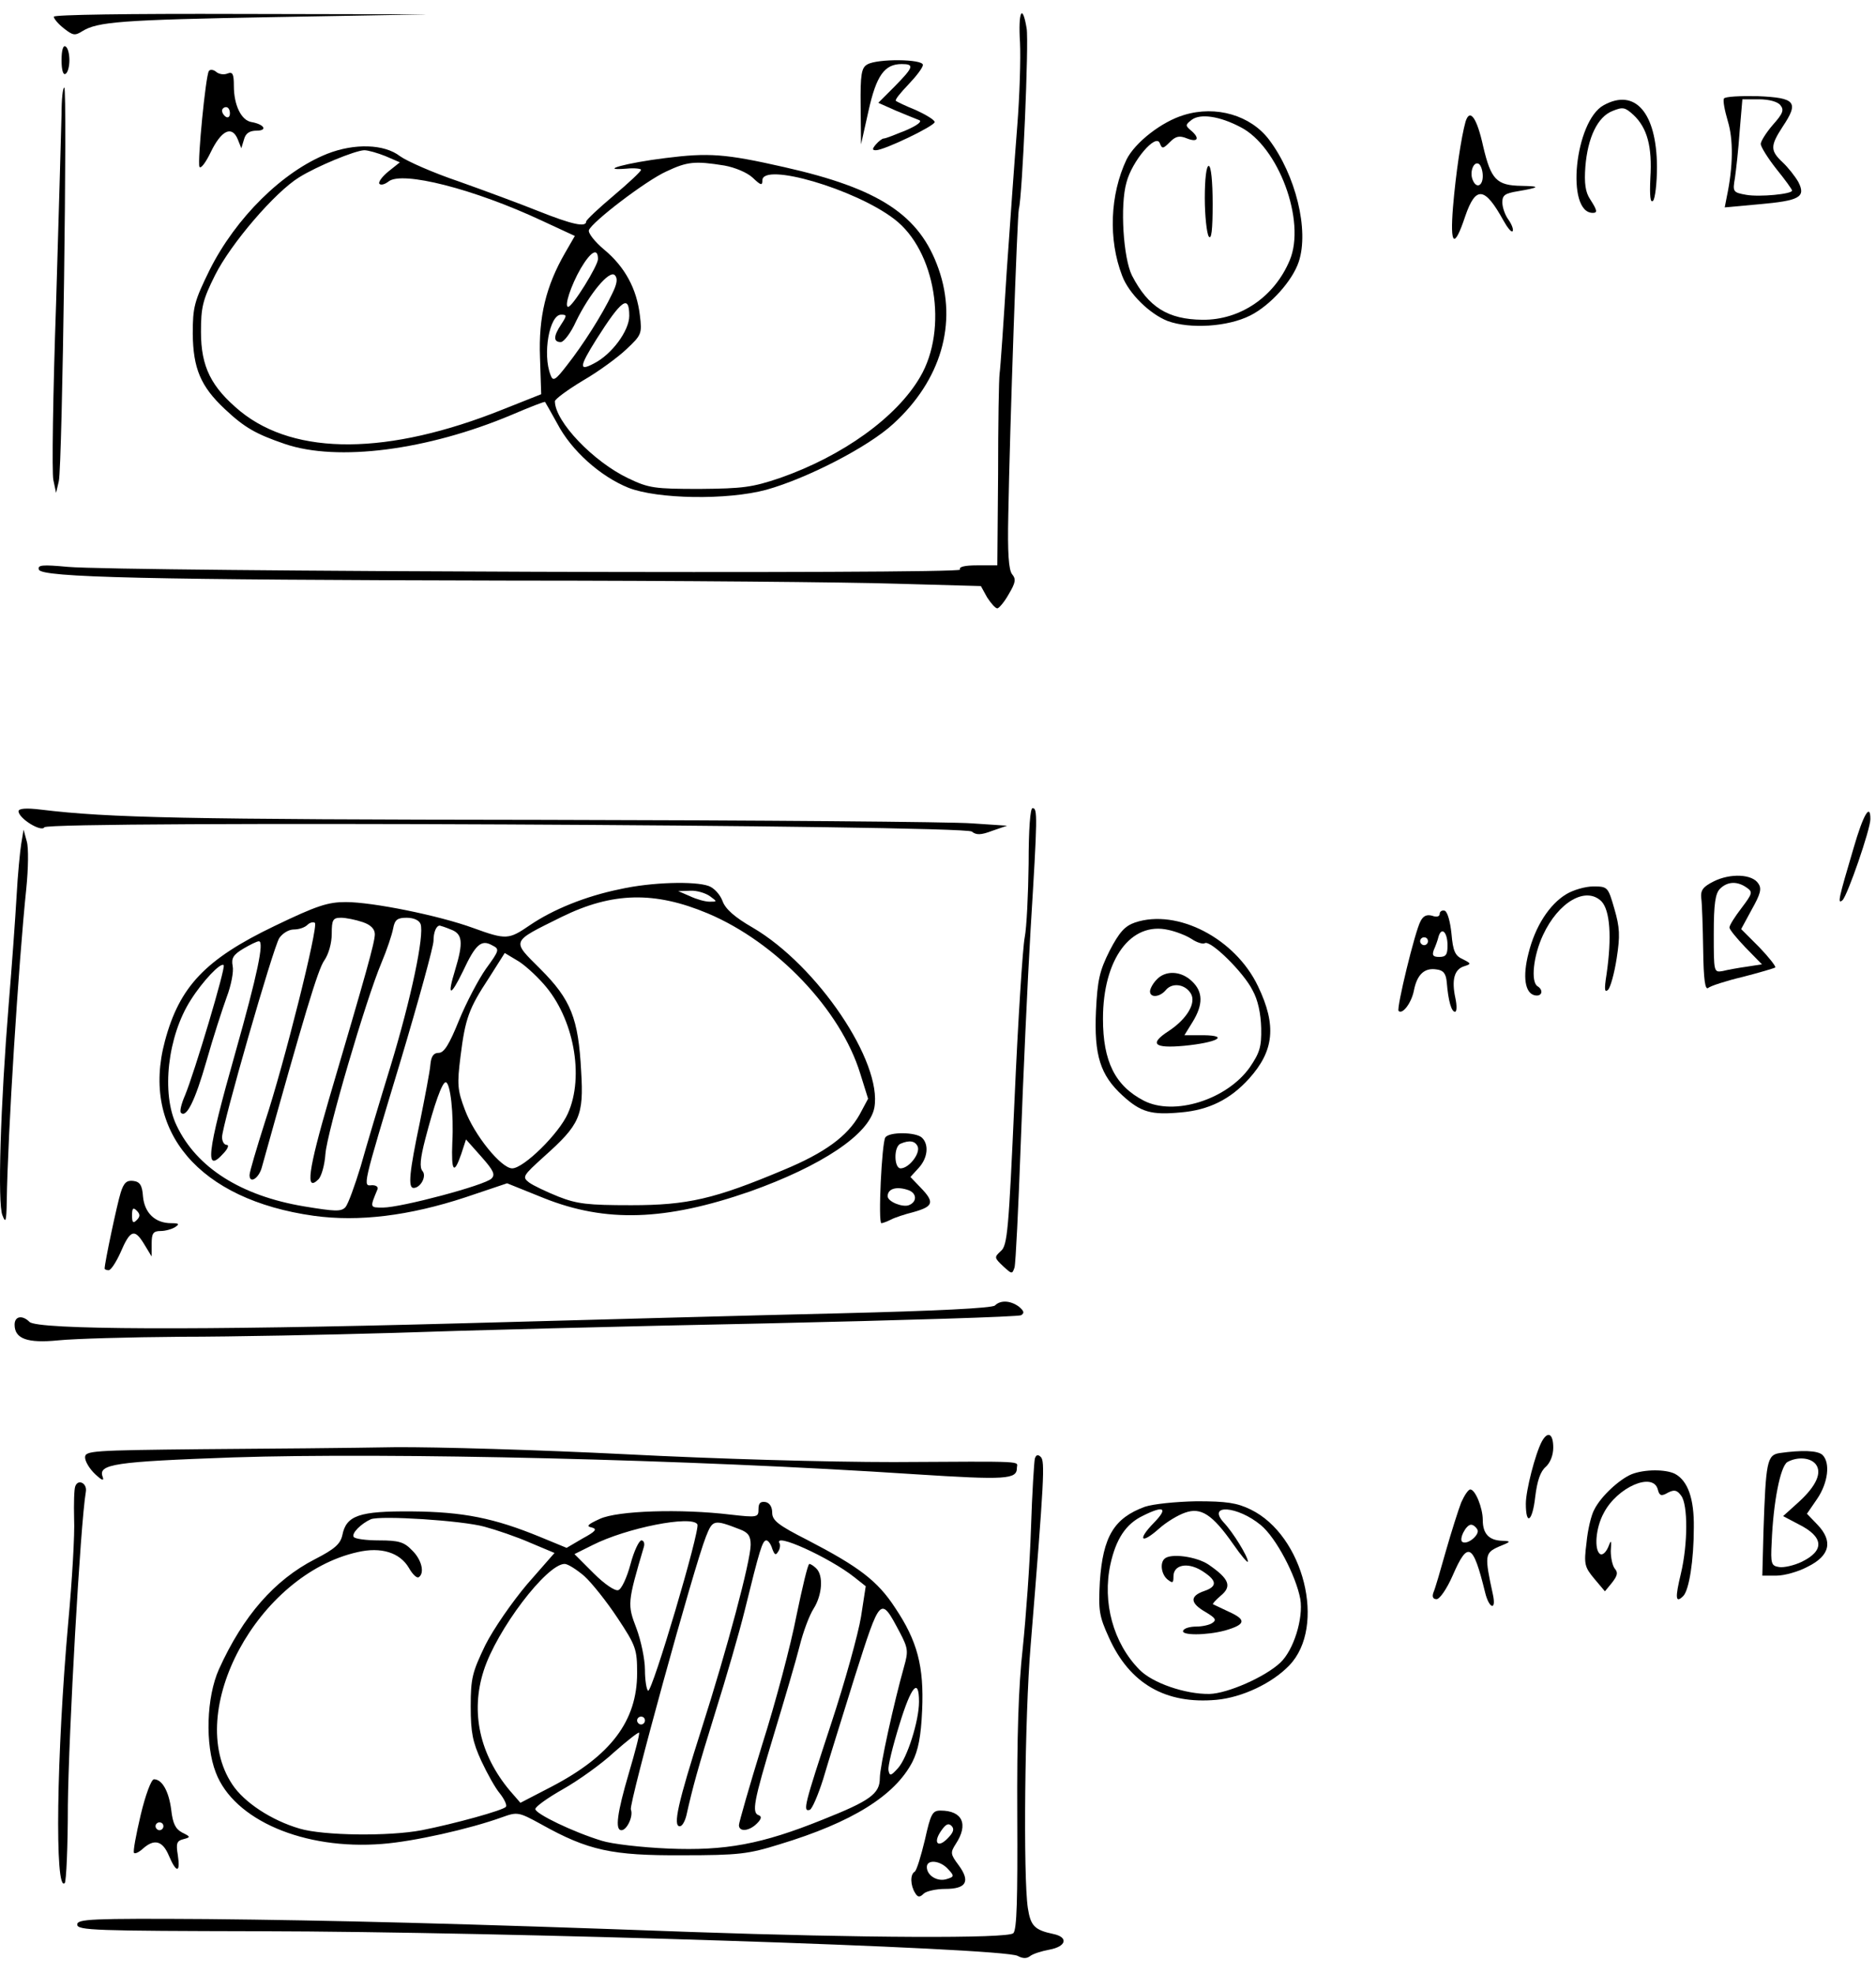 <?xml version="1.0" encoding="UTF-8"?>
<svg xmlns="http://www.w3.org/2000/svg" xmlns:xlink="http://www.w3.org/1999/xlink" width="115pt" height="121pt" viewBox="0 0 115 121" version="1.1">
<defs>
<clipPath id="clip1">
  <path d="M 3 0.816 L 27 0.816 L 27 3 L 3 3 Z M 3 0.816 "/>
</clipPath>
<clipPath id="clip2">
  <path d="M 2 0.816 L 63 0.816 L 63 38 L 2 38 Z M 2 0.816 "/>
</clipPath>
</defs>
<g id="surface1">
<g clip-path="url(#clip1)" clip-rule="nonzero">
<path style=" stroke:none;fill-rule:nonzero;fill:rgb(0%,0%,0%);fill-opacity:1;" d="M 3.297 1.023 C 3.297 1.145 3.582 1.48 3.918 1.742 C 4.473 2.176 4.59 2.199 5.047 1.91 C 5.984 1.336 7.375 1.215 16.855 1.047 L 26.215 0.879 L 14.766 0.855 C 7.832 0.832 3.297 0.902 3.297 1.023 Z M 3.297 1.023 "/>
</g>
<g clip-path="url(#clip2)" clip-rule="nonzero">
<path style=" stroke:none;fill-rule:nonzero;fill:rgb(0%,0%,0%);fill-opacity:1;" d="M 62.527 2.605 C 62.574 3.59 62.504 5.895 62.359 7.719 C 62.215 9.52 61.926 13.551 61.711 16.648 C 61.52 19.742 61.328 22.551 61.277 22.887 C 61.23 23.223 61.184 26.008 61.184 29.055 L 61.137 34.648 L 59.91 34.648 C 59.117 34.648 58.758 34.742 58.855 34.91 C 59.047 35.199 7.496 35.031 4.16 34.742 C 2.598 34.598 2.289 34.621 2.383 34.91 C 2.551 35.391 9.055 35.535 31.375 35.582 C 41.48 35.582 52.062 35.68 54.918 35.773 L 60.129 35.918 L 60.512 36.613 C 60.75 36.977 61.016 37.285 61.137 37.285 C 61.23 37.285 61.566 36.902 61.832 36.422 C 62.262 35.703 62.289 35.488 62.047 35.199 C 61.832 34.934 61.758 33.902 61.809 31.551 C 61.902 26.199 62.359 13.191 62.457 12.805 C 62.672 12.016 63.078 2.605 62.934 1.742 C 62.672 0.16 62.406 0.711 62.527 2.605 Z M 62.527 2.605 "/>
</g>
<path style=" stroke:none;fill-rule:nonzero;fill:rgb(0%,0%,0%);fill-opacity:1;" d="M 3.773 3.688 C 3.773 4.285 3.871 4.621 4.016 4.527 C 4.16 4.453 4.254 4.07 4.254 3.688 C 4.254 3.301 4.16 2.918 4.016 2.848 C 3.871 2.75 3.773 3.086 3.773 3.688 Z M 3.773 3.688 "/>
<path style=" stroke:none;fill-rule:nonzero;fill:rgb(0%,0%,0%);fill-opacity:1;" d="M 53.168 3.949 C 52.809 4.145 52.734 4.551 52.758 6.52 L 52.781 8.848 L 53.238 6.805 C 53.719 4.621 54.223 3.926 55.277 3.926 C 56.07 3.926 56 4.117 54.848 5.293 L 53.84 6.301 L 54.918 6.781 C 55.496 7.023 56.145 7.285 56.336 7.359 C 56.551 7.43 56.262 7.672 55.543 7.984 C 54.895 8.246 54.297 8.488 54.176 8.488 C 54.078 8.488 53.863 8.656 53.695 8.848 C 53.457 9.133 53.457 9.207 53.695 9.207 C 54.199 9.207 57.297 7.719 57.297 7.48 C 57.297 7.359 56.793 7.047 56.168 6.758 C 55.52 6.496 54.969 6.23 54.918 6.184 C 54.848 6.109 55.207 5.68 55.688 5.176 C 56.168 4.672 56.574 4.145 56.574 3.977 C 56.574 3.613 53.766 3.59 53.168 3.949 Z M 53.168 3.949 "/>
<path style=" stroke:none;fill-rule:nonzero;fill:rgb(0%,0%,0%);fill-opacity:1;" d="M 12.801 4.359 C 12.605 4.672 12.102 9.832 12.223 10.215 C 12.297 10.383 12.605 9.977 12.918 9.328 C 13.566 7.984 14.215 7.672 14.574 8.535 L 14.793 9.086 L 14.961 8.535 C 15.055 8.176 15.297 8.008 15.727 8.008 C 16.422 8.008 16.207 7.621 15.414 7.48 C 14.793 7.383 14.336 6.445 14.336 5.27 C 14.336 4.527 14.262 4.383 13.949 4.504 C 13.734 4.598 13.422 4.551 13.254 4.406 C 13.086 4.262 12.871 4.238 12.801 4.359 Z M 14.094 6.949 C 14.094 7.145 14 7.238 13.855 7.168 C 13.734 7.094 13.613 6.926 13.613 6.781 C 13.613 6.664 13.734 6.566 13.855 6.566 C 14 6.566 14.094 6.734 14.094 6.949 Z M 14.094 6.949 "/>
<path style=" stroke:none;fill-rule:nonzero;fill:rgb(0%,0%,0%);fill-opacity:1;" d="M 3.773 6.977 C 3.75 7.887 3.605 13.117 3.438 18.613 C 3.246 24.109 3.176 28.984 3.27 29.414 L 3.438 30.207 L 3.605 29.488 C 3.824 28.527 4.137 5.367 3.941 5.367 C 3.848 5.367 3.773 6.086 3.773 6.977 Z M 3.773 6.977 "/>
<path style=" stroke:none;fill-rule:nonzero;fill:rgb(0%,0%,0%);fill-opacity:1;" d="M 105.68 6.039 C 105.605 6.16 105.727 6.781 105.918 7.43 C 106.254 8.535 106.254 10.168 105.848 12.086 L 105.727 12.711 L 107.816 12.52 C 110.312 12.301 110.719 12.086 110.238 11.152 C 110.047 10.816 109.613 10.262 109.277 9.949 C 108.512 9.23 108.512 8.941 109.277 7.766 C 110.289 6.254 110.07 5.992 107.766 5.895 C 106.688 5.871 105.75 5.918 105.68 6.039 Z M 109.137 6.445 C 109.375 6.734 109.305 6.949 108.68 7.648 C 108.27 8.125 107.934 8.656 107.934 8.824 C 107.934 8.992 108.367 9.688 108.895 10.359 C 109.422 11.008 109.855 11.605 109.855 11.68 C 109.855 11.895 107.863 12.086 107.047 11.941 C 106.23 11.797 106.207 11.75 106.352 10.91 C 106.422 10.43 106.566 9.16 106.641 8.055 L 106.809 6.086 L 107.816 6.086 C 108.438 6.086 108.969 6.23 109.137 6.445 Z M 109.137 6.445 "/>
<path style=" stroke:none;fill-rule:nonzero;fill:rgb(0%,0%,0%);fill-opacity:1;" d="M 98.312 6.445 C 96.535 7.406 95.961 13.047 97.641 13.047 C 97.949 13.047 97.902 12.879 97.473 12.207 C 97.184 11.773 97.109 11.223 97.184 10.215 C 97.328 8.438 97.926 7.168 98.84 6.805 C 99.488 6.543 99.605 6.566 100.137 7.047 C 100.977 7.84 101.289 8.992 101.168 10.91 C 101.117 12.039 101.168 12.469 101.336 12.301 C 101.457 12.184 101.574 11.223 101.574 10.215 C 101.551 6.902 100.23 5.391 98.312 6.445 Z M 98.312 6.445 "/>
<path style=" stroke:none;fill-rule:nonzero;fill:rgb(0%,0%,0%);fill-opacity:1;" d="M 72.582 7.047 C 71.215 7.453 69.582 8.727 69.055 9.781 C 68.047 11.918 67.926 14.68 68.793 16.91 C 69.199 17.992 70.473 19.238 71.574 19.672 C 72.941 20.176 75.27 20.031 76.641 19.336 C 77.887 18.711 79.23 17.199 79.613 16.047 C 80.262 14.102 79.422 10.719 77.793 8.559 C 76.664 7.07 74.551 6.445 72.582 7.047 Z M 76.039 7.789 C 78.367 8.965 80.07 13.551 79.062 15.949 C 78.129 18.184 76.039 19.621 73.711 19.598 C 71.598 19.574 70.398 18.832 69.391 16.887 C 68.863 15.832 68.648 12.59 69.055 11.176 C 69.391 9.879 70.855 8.152 71.094 8.773 C 71.238 9.133 71.289 9.133 71.719 8.703 C 72.078 8.344 72.297 8.293 72.773 8.488 C 73.445 8.75 73.566 8.461 72.992 7.984 C 72.656 7.695 72.656 7.648 73.062 7.336 C 73.59 6.949 74.766 7.117 76.039 7.789 Z M 76.039 7.789 "/>
<path style=" stroke:none;fill-rule:nonzero;fill:rgb(0%,0%,0%);fill-opacity:1;" d="M 73.855 12.133 C 73.855 13.238 73.977 14.293 74.094 14.488 C 74.262 14.727 74.336 14.102 74.336 12.496 C 74.336 11.102 74.238 10.168 74.094 10.168 C 73.949 10.168 73.855 10.984 73.855 12.133 Z M 73.855 12.133 "/>
<path style=" stroke:none;fill-rule:nonzero;fill:rgb(0%,0%,0%);fill-opacity:1;" d="M 89.84 7.453 C 89.574 8.391 89.238 10.672 89.07 12.688 C 88.879 15.062 89.145 15.277 89.816 13.262 C 90.465 11.367 91.016 11.438 92.168 13.527 C 92.406 13.957 92.648 14.246 92.719 14.176 C 92.793 14.102 92.695 13.789 92.48 13.48 C 92.262 13.191 92.094 12.711 92.094 12.398 C 92.094 11.965 92.262 11.848 93.008 11.727 C 94.398 11.488 94.473 11.414 93.27 11.391 C 91.734 11.367 91.398 11.008 90.918 8.965 C 90.535 7.215 90.102 6.613 89.84 7.453 Z M 90.895 10.789 C 90.895 11.414 90.488 11.582 90.27 11.008 C 90.078 10.527 90.344 9.855 90.656 10.047 C 90.773 10.117 90.895 10.453 90.895 10.789 Z M 90.895 10.789 "/>
<path style=" stroke:none;fill-rule:nonzero;fill:rgb(0%,0%,0%);fill-opacity:1;" d="M 20.07 9.422 C 17.336 10.504 14.457 13.336 12.848 16.551 C 11.91 18.469 11.816 18.805 11.816 20.461 C 11.84 22.574 12.297 23.68 13.781 25.07 C 15.008 26.223 15.703 26.605 17.457 27.207 C 20.695 28.312 26.215 27.59 31.352 25.43 C 32.48 24.949 33.391 24.59 33.414 24.637 C 33.438 24.664 33.773 25.262 34.16 25.957 C 35.023 27.613 36.801 29.199 38.527 29.895 C 40.305 30.59 44.574 30.664 46.977 30.016 C 49.473 29.32 53.215 27.398 54.75 25.984 C 57.68 23.32 58.711 19.816 57.535 16.48 C 56.383 13.191 53.934 11.559 48.055 10.238 C 44.457 9.422 43.445 9.352 40.781 9.688 C 38.43 9.977 36.582 10.48 38.406 10.336 C 38.887 10.285 39.297 10.336 39.297 10.406 C 39.297 10.504 38.551 11.199 37.613 11.992 C 36.703 12.758 35.934 13.48 35.934 13.574 C 35.934 13.957 35.023 13.742 33.031 12.949 C 31.902 12.496 29.695 11.68 28.137 11.125 C 26.574 10.598 24.941 9.879 24.512 9.566 C 23.551 8.824 21.727 8.773 20.07 9.422 Z M 23.625 9.566 L 24.512 9.949 L 23.816 10.504 C 23.406 10.84 23.168 11.176 23.262 11.27 C 23.359 11.367 23.598 11.293 23.816 11.125 C 24.633 10.453 29.07 11.582 33.223 13.527 L 35.238 14.461 L 34.641 15.496 C 33.465 17.535 33.008 19.43 33.102 21.902 L 33.176 24.16 L 30.824 25.094 C 23.816 27.902 18.129 27.949 14.742 25.215 C 12.941 23.727 12.32 22.48 12.32 20.344 C 12.32 18.855 12.414 18.398 13.184 16.863 C 14.145 14.941 16.855 11.773 18.344 10.863 C 19.422 10.191 21.75 9.23 22.328 9.207 C 22.566 9.207 23.145 9.375 23.625 9.566 Z M 44.406 10.145 C 45.055 10.262 45.801 10.574 46.137 10.887 C 46.641 11.367 46.734 11.391 46.734 11.055 C 46.734 9.926 52.422 11.582 54.824 13.43 C 57.344 15.352 58.137 20.152 56.406 23.102 C 54.969 25.574 51.656 27.949 47.816 29.293 C 46.109 29.871 45.535 29.941 42.895 29.965 C 40.137 29.965 39.773 29.918 38.527 29.32 C 36.391 28.312 34.016 25.84 34.016 24.59 C 34.016 24.469 34.781 23.895 35.742 23.32 C 36.703 22.766 37.902 21.879 38.406 21.398 C 39.32 20.535 39.367 20.461 39.223 19.312 C 39.031 17.703 38.312 16.359 37.039 15.301 C 36.465 14.824 36.031 14.27 36.102 14.102 C 36.297 13.598 39.582 11.078 40.855 10.504 C 42.129 9.902 42.605 9.855 44.406 10.145 Z M 36.656 15.879 C 36.656 16.285 35.094 18.805 34.832 18.805 C 34.566 18.805 35 17.488 35.598 16.453 C 36.223 15.398 36.656 15.16 36.656 15.879 Z M 37.52 18.016 C 36.918 19.285 35.742 21.133 34.758 22.383 C 34.039 23.32 33.895 23.391 33.75 22.984 C 33.246 21.711 33.68 19.285 34.398 19.285 C 34.758 19.285 34.758 19.336 34.398 19.887 C 33.918 20.605 33.918 20.965 34.375 20.965 C 34.566 20.965 35 20.391 35.312 19.695 C 36.129 18.016 37.352 16.527 37.688 16.863 C 37.879 17.055 37.832 17.391 37.52 18.016 Z M 38.574 19.359 C 38.574 20.27 37.496 21.734 36.391 22.285 C 35.48 22.766 35.504 22.48 36.559 20.797 C 38.094 18.375 38.574 18.016 38.574 19.359 Z M 38.574 19.359 "/>
<path style=" stroke:none;fill-rule:nonzero;fill:rgb(0%,0%,0%);fill-opacity:1;" d="M 1.137 49.719 C 1.137 50.152 2.527 51.016 2.719 50.703 C 2.961 50.293 59.07 50.559 59.574 50.965 C 59.84 51.184 60.129 51.184 60.824 50.918 L 61.734 50.605 L 59.574 50.461 C 58.398 50.367 46.566 50.27 33.297 50.246 C 11.312 50.223 6.68 50.125 2.527 49.621 C 1.59 49.504 1.137 49.551 1.137 49.719 Z M 1.137 49.719 "/>
<path style=" stroke:none;fill-rule:nonzero;fill:rgb(0%,0%,0%);fill-opacity:1;" d="M 63.055 52.934 C 63.031 54.832 62.934 56.848 62.816 57.445 C 62.695 58.047 62.406 62.512 62.191 67.406 C 61.832 75.398 61.758 76.336 61.352 76.672 C 60.941 77.055 60.941 77.078 61.496 77.605 C 62.023 78.086 62.047 78.109 62.191 77.68 C 62.262 77.438 62.43 74.008 62.574 70.047 C 62.719 66.086 62.984 60.207 63.176 56.965 C 63.605 49.984 63.605 49.527 63.297 49.527 C 63.152 49.527 63.055 50.824 63.055 52.934 Z M 63.055 52.934 "/>
<path style=" stroke:none;fill-rule:nonzero;fill:rgb(0%,0%,0%);fill-opacity:1;" d="M 113.625 51.977 C 112.711 55.07 112.613 55.453 112.949 55.168 C 113.262 54.855 114.656 50.824 114.656 50.199 C 114.656 49.191 114.223 49.91 113.625 51.977 Z M 113.625 51.977 "/>
<path style=" stroke:none;fill-rule:nonzero;fill:rgb(0%,0%,0%);fill-opacity:1;" d="M 1.305 51.688 C 1.23 52.145 1.086 53.605 1.016 54.926 C 0.941 56.246 0.727 59.223 0.535 61.527 C 0.031 67.742 -0.16 73.789 0.152 74.488 C 0.344 74.992 0.391 74.871 0.414 73.648 C 0.465 69.637 1.137 59.008 1.613 54.445 C 1.734 53.246 1.758 51.949 1.641 51.566 L 1.445 50.848 Z M 1.305 51.688 "/>
<path style=" stroke:none;fill-rule:nonzero;fill:rgb(0%,0%,0%);fill-opacity:1;" d="M 105.055 54.016 C 104.383 54.352 104.238 54.566 104.289 55.047 C 104.336 55.383 104.383 56.797 104.406 58.215 C 104.43 60.039 104.527 60.711 104.719 60.543 C 104.863 60.422 105.824 60.109 106.832 59.871 C 107.863 59.605 108.75 59.344 108.824 59.293 C 108.871 59.223 108.438 58.672 107.84 58.047 L 106.734 56.941 L 107.383 55.742 C 107.91 54.805 108.008 54.469 107.793 54.16 C 107.43 53.559 106.062 53.512 105.055 54.016 Z M 107.07 54.398 C 107.457 54.664 107.43 54.758 106.758 55.648 C 106.352 56.176 106.016 56.703 106.016 56.848 C 106.016 56.965 106.473 57.52 107 58.07 L 108.008 59.102 L 107.07 59.246 C 106.543 59.32 105.895 59.438 105.605 59.512 C 105.055 59.605 105.055 59.582 105.055 57.23 C 105.055 55.383 105.152 54.758 105.438 54.469 C 105.895 54.016 106.496 53.992 107.07 54.398 Z M 107.07 54.398 "/>
<path style=" stroke:none;fill-rule:nonzero;fill:rgb(0%,0%,0%);fill-opacity:1;" d="M 38 54.496 C 35.887 54.926 33.895 55.742 32.48 56.703 C 31.184 57.59 31.039 57.613 29 56.871 C 26.887 56.102 22.832 55.285 21.199 55.285 C 20.094 55.285 19.422 55.504 16.832 56.75 C 12.582 58.789 11 60.469 10.109 63.805 C 8.625 69.328 12.199 73.527 19.23 74.512 C 21.992 74.895 25.086 74.512 28.52 73.383 L 31.086 72.52 L 33.344 73.43 C 37.137 74.941 40.781 74.824 45.969 73.023 C 50.359 71.461 53.289 69.52 53.598 67.887 C 54.102 65.102 50.117 59.176 46.137 56.848 C 45.008 56.199 44.457 55.695 44.289 55.215 C 44.145 54.832 43.781 54.422 43.445 54.301 C 42.605 53.992 39.918 54.062 38 54.496 Z M 43.52 54.926 C 43.977 55.262 43.977 55.262 43.496 55.262 C 43.23 55.262 42.703 55.117 42.297 54.926 L 41.574 54.613 L 42.32 54.59 C 42.703 54.566 43.254 54.734 43.52 54.926 Z M 43.398 55.984 C 47.598 57.758 51.535 61.887 52.734 65.797 L 53.215 67.336 L 52.688 68.32 C 51.941 69.637 50.574 70.648 48.031 71.703 C 43.809 73.48 42.152 73.863 38.695 73.863 C 36.031 73.863 35.383 73.789 34.23 73.336 C 33.512 73.047 32.695 72.664 32.43 72.469 C 32 72.133 32.047 72.062 33.344 70.887 C 35.551 68.918 35.793 68.391 35.625 65.656 C 35.457 62.414 35 61.262 33.129 59.391 C 31.352 57.613 31.277 57.758 34.422 56.199 C 37.543 54.664 40.137 54.613 43.398 55.984 Z M 22.23 56.512 C 22.734 56.68 22.977 56.941 22.977 57.254 C 22.977 57.758 22.445 59.629 20.168 67.359 C 18.895 71.727 18.703 73.094 19.52 72.277 C 19.711 72.086 19.902 71.391 19.949 70.719 C 20.047 69.398 22.422 61.285 23.383 59.008 C 23.719 58.215 24.031 57.277 24.102 56.895 C 24.199 56.367 24.367 56.246 24.918 56.246 C 25.352 56.246 25.688 56.391 25.781 56.629 C 26.023 57.301 25.207 61.191 23.934 65.367 C 23.262 67.551 22.445 70.285 22.109 71.488 C 21.75 72.664 21.344 73.789 21.176 73.984 C 20.91 74.27 20.527 74.246 18.633 73.934 C 14.766 73.285 12.055 71.559 10.832 68.992 C 9.871 67.023 10.277 63.496 11.695 61.285 C 12.438 60.109 13.543 58.957 13.711 59.152 C 13.855 59.27 11.91 65.773 11.336 67.145 C 11.117 67.648 11 68.125 11.094 68.199 C 11.43 68.535 11.961 67.453 12.656 65.031 C 13.062 63.59 13.641 61.816 13.902 61.094 C 14.168 60.398 14.336 59.535 14.262 59.199 C 14.168 58.719 14.312 58.504 14.91 58.145 C 15.32 57.902 15.75 57.688 15.871 57.688 C 16.207 57.688 15.773 59.75 14.43 64.504 C 12.656 70.766 12.535 71.992 13.734 70.648 C 13.977 70.383 14.047 70.168 13.902 70.168 C 13.734 70.168 13.613 69.949 13.613 69.688 C 13.613 68.965 16.734 58.117 17.117 57.496 C 17.312 57.207 17.695 56.965 18.008 56.965 C 18.32 56.965 18.68 56.848 18.848 56.68 C 18.992 56.535 19.207 56.488 19.305 56.559 C 19.52 56.797 17.43 65.176 16.23 68.797 C 15.727 70.383 15.297 71.824 15.297 72.016 C 15.297 72.566 15.848 72.23 16.039 71.582 C 18.656 62.199 19.496 59.391 19.879 58.863 C 20.145 58.48 20.336 57.805 20.336 57.23 C 20.336 56.367 20.406 56.246 20.91 56.246 C 21.199 56.246 21.801 56.367 22.23 56.512 Z M 27.633 56.965 C 28.352 57.23 28.422 57.734 27.895 59.461 C 27.391 61.094 27.605 61.117 28.375 59.535 C 29.145 57.879 29.504 57.566 30.152 57.926 C 30.633 58.168 30.633 58.215 29.793 59.367 C 29.336 60.016 28.59 61.43 28.137 62.535 C 27.535 64.023 27.223 64.527 26.887 64.527 C 26.574 64.527 26.43 64.742 26.383 65.246 C 26.359 65.629 26.047 67.238 25.734 68.797 C 25.109 71.773 24.992 72.805 25.352 72.805 C 25.781 72.805 26.168 72.086 25.902 71.773 C 25.711 71.559 25.758 71.008 26.07 69.805 C 26.625 67.672 27.102 66.328 27.32 66.328 C 27.605 66.328 27.824 68.27 27.727 70.023 C 27.656 71.797 27.824 72.039 28.277 70.719 L 28.566 69.832 L 29.504 70.887 C 30.27 71.75 30.367 71.992 30.129 72.23 C 29.742 72.637 24.582 74.008 23.48 74.008 C 22.664 74.008 22.664 74.031 23.145 72.879 C 23.191 72.734 23.047 72.637 22.809 72.637 C 22.23 72.688 22.184 72.879 24.559 65.008 C 25.664 61.312 26.574 58 26.574 57.664 C 26.574 57.133 26.742 56.727 26.961 56.727 C 26.984 56.727 27.297 56.824 27.633 56.965 Z M 33.32 60.301 C 35.168 62.367 35.84 65.965 34.809 68.246 C 34.254 69.496 32.094 71.605 31.398 71.605 C 30.727 71.605 29.07 69.566 28.496 68.008 C 28.039 66.805 28.016 66.445 28.23 64.742 C 28.52 62.414 28.734 61.816 29.984 59.918 L 30.941 58.406 L 31.664 58.84 C 32.07 59.055 32.816 59.727 33.32 60.301 Z M 33.32 60.301 "/>
<path style=" stroke:none;fill-rule:nonzero;fill:rgb(0%,0%,0%);fill-opacity:1;" d="M 96.008 54.805 C 94.977 55.43 94.109 56.773 93.703 58.406 C 93.32 59.871 93.488 60.879 94.086 61 C 94.52 61.094 94.641 60.688 94.254 60.445 C 93.824 60.184 93.992 58.574 94.59 57.301 C 95.527 55.285 97.207 54.301 98.168 55.238 C 98.695 55.789 98.816 57.422 98.48 59.727 C 98.336 60.637 98.359 60.855 98.574 60.664 C 98.719 60.52 98.961 59.656 99.102 58.742 C 99.32 57.352 99.297 56.848 98.961 55.695 C 98.574 54.352 98.551 54.328 97.664 54.328 C 97.184 54.328 96.438 54.543 96.008 54.805 Z M 96.008 54.805 "/>
<path style=" stroke:none;fill-rule:nonzero;fill:rgb(0%,0%,0%);fill-opacity:1;" d="M 88.254 56.008 C 88.254 56.176 88.062 56.223 87.801 56.125 C 87.465 56.031 87.246 56.125 87.078 56.461 C 86.742 57.062 85.59 61.816 85.734 61.957 C 85.977 62.199 86.527 61.453 86.672 60.711 C 86.863 59.727 87.32 59.293 88.062 59.414 C 88.473 59.461 88.641 59.656 88.688 60.207 C 88.781 61.359 88.977 62.008 89.191 62.008 C 89.312 62.008 89.312 61.621 89.215 61.168 C 88.977 60.062 89.145 59.414 89.742 59.223 C 90.199 59.078 90.199 59.055 89.672 58.789 C 89.191 58.574 89.07 58.285 88.977 57.23 C 88.902 56.488 88.734 55.887 88.566 55.816 C 88.398 55.766 88.254 55.863 88.254 56.008 Z M 88.734 57.949 C 88.734 58.504 88.641 58.648 88.23 58.648 C 87.848 58.648 87.773 58.551 87.895 58.215 C 87.992 58 88.137 57.613 88.184 57.398 C 88.375 56.773 88.734 57.133 88.734 57.949 Z M 87.535 57.688 C 87.535 57.805 87.438 57.926 87.297 57.926 C 87.176 57.926 87.055 57.805 87.055 57.688 C 87.055 57.543 87.176 57.445 87.297 57.445 C 87.438 57.445 87.535 57.543 87.535 57.688 Z M 87.535 57.688 "/>
<path style=" stroke:none;fill-rule:nonzero;fill:rgb(0%,0%,0%);fill-opacity:1;" d="M 69.582 56.535 C 68.961 56.75 68.625 57.109 68.023 58.262 C 67.398 59.512 67.277 60.062 67.184 61.957 C 67.062 64.672 67.445 65.895 68.816 67.145 C 69.941 68.176 70.59 68.344 72.391 68.176 C 74.094 68.031 75.414 67.383 76.566 66.109 C 78.102 64.406 78.27 62.848 77.117 60.445 C 75.727 57.52 72.176 55.672 69.582 56.535 Z M 73.039 57.543 C 73.352 57.758 73.734 57.879 73.855 57.805 C 74.191 57.59 76.23 59.582 76.781 60.688 C 77.117 61.285 77.289 62.125 77.312 63.016 C 77.336 64.168 77.215 64.527 76.613 65.414 C 75.199 67.406 71.961 68.414 70.109 67.453 C 68.359 66.543 67.613 65.055 67.613 62.438 C 67.613 58.789 69.32 56.461 71.625 56.992 C 72.078 57.086 72.703 57.328 73.039 57.543 Z M 73.039 57.543 "/>
<path style=" stroke:none;fill-rule:nonzero;fill:rgb(0%,0%,0%);fill-opacity:1;" d="M 70.902 60.039 C 70.664 60.277 70.496 60.613 70.496 60.758 C 70.496 61.168 71.094 61.117 71.457 60.688 C 71.84 60.207 72.633 60.301 72.992 60.879 C 73.352 61.453 72.773 62.438 71.648 63.184 C 70.422 63.977 70.734 64.262 72.582 64.094 C 74.574 63.902 75.414 63.469 73.781 63.445 L 72.605 63.445 L 73.109 62.629 C 73.758 61.574 73.758 60.781 73.062 60.133 C 72.391 59.488 71.43 59.461 70.902 60.039 Z M 70.902 60.039 "/>
<path style=" stroke:none;fill-rule:nonzero;fill:rgb(0%,0%,0%);fill-opacity:1;" d="M 54.27 69.711 C 54.055 70.047 53.816 74.965 54.031 74.965 C 54.102 74.965 54.367 74.871 54.605 74.75 C 54.824 74.629 55.473 74.414 56.047 74.27 C 57.223 73.934 57.297 73.672 56.43 72.781 L 55.809 72.133 L 56.312 71.582 C 56.863 70.984 56.961 70.168 56.527 69.734 C 56.168 69.375 54.512 69.352 54.27 69.711 Z M 56.262 70.285 C 56.406 70.719 55.711 71.605 55.207 71.605 C 54.801 71.605 54.773 70.262 55.207 70.094 C 55.758 69.855 56.117 69.926 56.262 70.285 Z M 55.711 72.949 C 56.215 73.145 56.215 73.672 55.711 73.863 C 55.328 74.008 54.414 73.648 54.414 73.312 C 54.414 72.832 54.992 72.688 55.711 72.949 Z M 55.711 72.949 "/>
<path style=" stroke:none;fill-rule:nonzero;fill:rgb(0%,0%,0%);fill-opacity:1;" d="M 7.398 73.094 C 7.184 73.766 6.414 77.391 6.414 77.75 C 6.414 77.797 6.535 77.848 6.656 77.848 C 6.801 77.848 7.109 77.367 7.375 76.789 C 7.977 75.375 8.238 75.277 8.816 76.215 L 9.297 77.008 L 9.297 76.215 C 9.297 75.59 9.391 75.445 9.848 75.445 C 10.137 75.445 10.543 75.328 10.734 75.207 C 11.023 75.016 10.977 74.965 10.496 74.965 C 9.512 74.965 8.863 74.344 8.766 73.336 C 8.719 72.637 8.574 72.422 8.168 72.375 C 7.781 72.328 7.59 72.469 7.398 73.094 Z M 8.383 74.773 C 8.168 74.992 8.094 74.941 8.094 74.488 C 8.094 74.031 8.168 73.984 8.383 74.199 C 8.598 74.414 8.598 74.559 8.383 74.773 Z M 8.383 74.773 "/>
<path style=" stroke:none;fill-rule:nonzero;fill:rgb(0%,0%,0%);fill-opacity:1;" d="M 60.992 80.008 C 60.824 80.176 57.32 80.344 51.512 80.488 C 46.445 80.605 35.863 80.895 28.016 81.109 C 12.008 81.543 2.289 81.496 1.809 81.016 C 1.375 80.582 0.895 80.656 0.895 81.184 C 0.895 82.047 1.664 82.336 3.582 82.145 C 4.543 82.047 7.926 81.949 11.094 81.926 C 14.262 81.926 20.145 81.805 24.176 81.688 C 28.207 81.543 38.43 81.277 46.902 81.109 C 55.352 80.918 62.43 80.703 62.598 80.605 C 62.816 80.461 62.766 80.344 62.457 80.078 C 61.926 79.695 61.328 79.672 60.992 80.008 Z M 60.992 80.008 "/>
<path style=" stroke:none;fill-rule:nonzero;fill:rgb(0%,0%,0%);fill-opacity:1;" d="M 94.52 88.336 C 94.109 89.102 93.535 91.359 93.535 92.152 C 93.535 93.543 93.941 93.254 94.109 91.742 C 94.23 90.758 94.422 90.184 94.758 89.895 C 95.023 89.656 95.215 89.199 95.215 88.719 C 95.215 87.855 94.879 87.688 94.52 88.336 Z M 94.52 88.336 "/>
<path style=" stroke:none;fill-rule:nonzero;fill:rgb(0%,0%,0%);fill-opacity:1;" d="M 12.367 88.816 C 5.648 88.887 5.215 88.91 5.215 89.32 C 5.215 89.559 5.48 90.016 5.84 90.352 C 6.246 90.734 6.391 90.781 6.297 90.52 C 5.984 89.727 7.016 89.582 14.289 89.32 C 23.84 89.008 42.297 89.438 56.094 90.352 C 61.688 90.711 62.336 90.664 62.336 89.965 C 62.336 89.535 63.129 89.559 54.773 89.605 C 50.672 89.605 43.926 89.414 38.336 89.125 C 33.129 88.863 26.742 88.672 24.176 88.695 C 21.605 88.742 16.277 88.789 12.367 88.816 Z M 12.367 88.816 "/>
<path style=" stroke:none;fill-rule:nonzero;fill:rgb(0%,0%,0%);fill-opacity:1;" d="M 109.086 89.055 C 108.32 89.176 108.246 89.582 108.102 93.855 L 108.031 96.566 L 108.895 96.566 C 109.375 96.566 110.238 96.328 110.816 96.016 C 112.184 95.344 112.375 94.453 111.414 93.445 L 110.766 92.773 L 111.391 91.863 C 112.062 90.879 112.207 89.656 111.727 89.176 C 111.438 88.887 110.43 88.863 109.086 89.055 Z M 111.297 89.727 C 111.703 90.23 111.367 91.047 110.262 92.055 L 109.305 92.918 L 110.262 93.422 C 111.801 94.191 111.871 95.031 110.43 95.727 C 109.977 95.941 109.352 96.086 109.062 96.039 C 108.582 95.965 108.535 95.848 108.605 94.527 C 108.703 92.055 109.137 89.871 109.566 89.605 C 110.168 89.27 110.961 89.32 111.297 89.727 Z M 111.297 89.727 "/>
<path style=" stroke:none;fill-rule:nonzero;fill:rgb(0%,0%,0%);fill-opacity:1;" d="M 63.438 89.391 C 63.391 89.582 63.27 91.504 63.199 93.688 C 63.129 95.871 62.887 99.16 62.695 101.008 C 62.43 103.359 62.336 106.453 62.359 111.277 C 62.383 116.391 62.336 118.262 62.117 118.48 C 61.781 118.816 52.734 118.766 42.414 118.406 C 28.062 117.879 20.289 117.688 12.703 117.613 C 5.527 117.566 4.734 117.613 4.734 117.949 C 4.734 118.312 5.816 118.336 15.969 118.359 C 30.75 118.383 61.445 119.367 62.383 119.871 C 62.695 120.039 62.934 120.039 63.129 119.895 C 63.297 119.75 63.824 119.582 64.328 119.488 C 65.383 119.293 65.504 118.719 64.566 118.527 C 63.414 118.285 63.176 118.023 63.008 116.941 C 62.719 115.047 62.816 105.184 63.176 100.887 C 64.016 90.566 64.062 89.559 63.801 89.293 C 63.633 89.125 63.512 89.152 63.438 89.391 Z M 63.438 89.391 "/>
<path style=" stroke:none;fill-rule:nonzero;fill:rgb(0%,0%,0%);fill-opacity:1;" d="M 100.016 90.352 C 99.27 90.664 98.145 91.695 97.734 92.512 C 97.543 92.848 97.328 93.758 97.254 94.551 C 97.086 95.871 97.137 96.039 97.734 96.758 L 98.383 97.527 L 98.816 97 C 99.152 96.566 99.199 96.375 98.984 96.133 C 98.84 95.941 98.742 95.461 98.742 95.055 C 98.793 94.359 98.766 94.336 98.574 94.84 C 98.43 95.152 98.238 95.32 98.094 95.246 C 97.711 95.008 97.809 93.637 98.312 92.727 C 99.129 91.145 101.336 90.184 101.625 91.285 C 101.719 91.672 101.84 91.719 102.246 91.48 C 102.633 91.285 102.801 91.312 103.062 91.672 C 103.473 92.223 103.473 94.621 103.039 96.445 C 102.68 97.934 102.703 98.293 103.184 97.816 C 103.543 97.453 103.832 95.629 103.832 93.613 C 103.855 91.863 103.473 90.758 102.68 90.328 C 102.102 90.039 100.809 90.039 100.016 90.352 Z M 100.016 90.352 "/>
<path style=" stroke:none;fill-rule:nonzero;fill:rgb(0%,0%,0%);fill-opacity:1;" d="M 4.613 91.094 C 4.543 91.262 4.52 92.152 4.543 93.086 C 4.59 94 4.422 96.855 4.184 99.422 C 3.465 107.488 3.344 116.031 3.969 115.406 C 4.062 115.312 4.16 113.176 4.16 110.656 C 4.207 106.262 4.926 93.375 5.262 91.43 C 5.359 90.902 4.781 90.613 4.613 91.094 Z M 4.613 91.094 "/>
<path style=" stroke:none;fill-rule:nonzero;fill:rgb(0%,0%,0%);fill-opacity:1;" d="M 89.574 92.078 C 89.406 92.512 88.977 93.855 88.641 95.031 C 88.305 96.23 87.969 97.383 87.871 97.598 C 87.773 97.863 87.848 98.008 88.062 98.008 C 88.254 98.008 88.688 97.383 89.047 96.566 C 89.984 94.406 90.297 94.574 91.039 97.598 C 91.277 98.582 91.734 98.75 91.52 97.742 C 90.992 95.32 91.016 95.176 91.879 94.789 C 92.648 94.48 92.648 94.453 92.094 94.43 C 91.277 94.406 90.895 94 90.895 93.16 C 90.895 92.414 90.438 91.285 90.129 91.285 C 90.008 91.285 89.766 91.648 89.574 92.078 Z M 90.559 93.734 C 90.75 94.023 89.984 94.695 89.648 94.504 C 89.406 94.359 89.863 93.445 90.176 93.445 C 90.297 93.445 90.465 93.566 90.559 93.734 Z M 90.559 93.734 "/>
<path style=" stroke:none;fill-rule:nonzero;fill:rgb(0%,0%,0%);fill-opacity:1;" d="M 46.496 92.488 C 46.496 92.992 46.445 93.016 44.766 92.824 C 41.742 92.461 37.855 92.582 36.773 93.086 C 36.031 93.422 35.91 93.543 36.27 93.613 C 36.633 93.711 36.512 93.855 35.719 94.285 L 34.734 94.863 L 33.102 94.191 C 30.297 93.039 28.398 92.656 25.254 92.629 C 22.016 92.605 21.223 92.871 20.984 94.094 C 20.863 94.621 20.527 94.934 19.305 95.559 C 16.832 96.832 14.91 99.016 13.422 102.301 C 12.656 104.008 12.559 106.91 13.23 108.637 C 14.336 111.543 18.633 113.391 23.43 113.008 C 25.352 112.863 28.781 112.094 30.773 111.375 C 31.711 111.039 31.781 111.039 33.176 111.805 C 36.055 113.414 37.52 113.727 41.816 113.703 C 45.297 113.703 45.871 113.629 47.793 113.031 C 52.23 111.688 54.848 110.055 55.926 107.992 C 56.289 107.27 56.457 106.43 56.527 104.824 C 56.648 102.133 56.238 100.574 54.871 98.535 C 53.793 96.879 52.641 96.016 49.496 94.383 C 47.695 93.469 47.336 93.184 47.336 92.703 C 47.336 92.344 47.168 92.102 46.926 92.055 C 46.613 92.008 46.496 92.125 46.496 92.488 Z M 29.695 93.566 C 30.414 93.758 31.688 94.191 32.504 94.551 L 33.992 95.176 L 32.312 97.094 C 31.398 98.176 30.246 99.832 29.742 100.84 C 28.949 102.496 28.855 102.855 28.855 104.582 C 28.855 106.191 28.977 106.766 29.504 107.918 C 29.863 108.688 30.367 109.598 30.656 109.934 C 30.918 110.27 31.086 110.629 31.016 110.727 C 30.895 110.941 27.824 111.781 25.855 112.168 C 23.84 112.551 19.832 112.504 18.367 112.07 C 16.641 111.566 14.961 110.461 14.238 109.359 C 11.262 104.895 15.801 96.496 21.918 95.125 C 23.359 94.789 24.512 95.152 25.062 96.086 C 25.277 96.469 25.543 96.734 25.664 96.664 C 26.047 96.422 25.855 95.582 25.254 95.008 C 24.773 94.504 24.438 94.406 23.238 94.406 C 22.445 94.406 21.75 94.312 21.68 94.191 C 21.535 93.977 22.137 93.375 22.734 93.109 C 23.336 92.871 28.305 93.184 29.695 93.566 Z M 42.75 93.422 C 42.941 93.734 39.969 103.766 39.727 103.621 C 39.633 103.551 39.535 102.977 39.535 102.328 C 39.535 101.703 39.297 100.551 39.008 99.781 C 38.457 98.344 38.457 98.223 39.465 94.816 C 39.535 94.598 39.465 94.406 39.32 94.406 C 39.176 94.406 38.863 95.055 38.648 95.871 C 38.43 96.688 38.094 97.406 37.902 97.453 C 37.711 97.527 37.062 97.094 36.391 96.422 L 35.215 95.246 L 36.32 94.695 C 38.406 93.637 42.414 92.848 42.75 93.422 Z M 45.367 93.734 C 45.871 93.926 46.016 94.145 46.016 94.672 C 46.016 95.656 44.574 101.055 43.016 105.926 C 41.551 110.512 41.238 111.926 41.672 111.926 C 41.816 111.926 41.984 111.637 42.078 111.254 C 42.465 109.527 42.773 108.398 43.855 104.918 C 44.504 102.855 45.32 100.047 45.656 98.68 C 46.566 94.984 46.734 94.406 46.977 94.406 C 47.094 94.406 47.262 94.648 47.336 94.91 C 47.48 95.293 47.551 95.344 47.695 95.102 C 47.816 94.934 47.84 94.695 47.793 94.598 C 47.336 93.855 50.863 95.461 52.375 96.664 L 53.07 97.215 L 52.781 99.086 C 52.613 100.117 51.801 103.07 50.934 105.688 C 49.328 110.582 49.184 111.062 49.641 110.918 C 49.781 110.871 50.145 110.031 50.457 109.047 C 50.742 108.062 51.633 105.23 52.398 102.758 C 53.984 97.789 53.961 97.789 55.16 100.047 C 55.664 101.008 55.688 101.199 55.422 102.133 C 54.801 104.344 53.934 108.254 53.934 108.977 C 53.934 109.934 53.336 110.367 50.43 111.52 C 46.688 113.031 44.457 113.438 40.977 113.293 C 39.32 113.223 37.496 113.008 36.895 112.816 C 35.145 112.285 32.816 111.16 32.816 110.871 C 32.816 110.727 33.582 110.176 34.52 109.648 C 35.457 109.117 36.871 108.109 37.641 107.391 C 38.43 106.695 39.129 106.145 39.176 106.191 C 39.223 106.262 38.934 107.367 38.551 108.664 C 37.832 111.109 37.688 112.168 38.094 112.168 C 38.43 112.168 38.84 111.301 38.672 110.895 C 38.551 110.535 42.535 96.039 43.277 94.168 C 43.688 93.133 43.758 93.109 45.367 93.734 Z M 35.816 96.59 C 36.27 97 37.207 98.176 37.855 99.16 C 38.984 100.863 39.055 101.078 39.055 102.543 C 39.055 105.469 37.445 107.605 33.801 109.504 L 31.902 110.488 L 31.254 109.742 C 29.406 107.535 28.832 104.941 29.648 102.398 C 30.438 99.902 33.512 95.848 34.613 95.848 C 34.809 95.848 35.336 96.184 35.816 96.59 Z M 56.336 104.293 C 56.336 105.469 55.613 107.75 55.039 108.375 C 54.605 108.855 54.535 108.855 54.465 108.496 C 54.414 108.277 54.727 107.008 55.137 105.688 C 55.855 103.336 56.336 102.781 56.336 104.293 Z M 39.535 105.445 C 39.535 105.566 39.438 105.688 39.297 105.688 C 39.176 105.688 39.055 105.566 39.055 105.445 C 39.055 105.301 39.176 105.207 39.297 105.207 C 39.438 105.207 39.535 105.301 39.535 105.445 Z M 39.535 105.445 "/>
<path style=" stroke:none;fill-rule:nonzero;fill:rgb(0%,0%,0%);fill-opacity:1;" d="M 48.824 99.016 C 48.488 100.766 47.551 104.32 46.734 106.887 C 45.941 109.453 45.297 111.711 45.297 111.855 C 45.297 112.285 45.918 112.238 46.398 111.758 C 46.664 111.496 46.711 111.328 46.52 111.254 C 46.062 111.109 46.207 110.391 47.43 106.336 C 48.078 104.199 48.801 101.75 49.016 100.887 C 49.23 100.023 49.613 98.992 49.879 98.582 C 50.406 97.742 50.48 96.566 50.047 96.133 C 49.879 95.965 49.688 95.848 49.613 95.848 C 49.52 95.848 49.184 97.285 48.824 99.016 Z M 48.824 99.016 "/>
<path style=" stroke:none;fill-rule:nonzero;fill:rgb(0%,0%,0%);fill-opacity:1;" d="M 70.184 92.344 C 68.289 93.039 67.613 94.168 67.422 96.926 C 67.328 98.703 67.375 99.039 67.977 100.359 C 69.246 103.191 71.457 104.461 74.574 104.176 C 76.137 104.031 77.984 103.168 79.039 102.062 C 81.32 99.688 79.926 94.094 76.664 92.512 C 75.824 92.102 75.176 92.008 73.352 92.008 C 72.078 92.031 70.688 92.176 70.184 92.344 Z M 70.734 93.328 C 69.703 94.383 69.941 94.672 71.047 93.688 C 71.504 93.277 72.223 92.848 72.656 92.703 C 73.613 92.367 74.312 92.797 75.605 94.648 C 76.086 95.344 76.496 95.824 76.496 95.703 C 76.496 95.391 75.582 93.902 75.008 93.301 C 73.977 92.152 75.871 92.293 77.289 93.469 C 78.223 94.238 79.445 96.566 79.711 98.008 C 79.902 99.184 79.305 101.125 78.488 101.895 C 77.551 102.781 75.246 103.789 74.145 103.816 C 72.656 103.84 70.641 103.145 69.848 102.328 C 68.238 100.695 67.566 98.199 68.07 95.871 C 68.406 94.336 69.008 93.398 70.062 92.895 C 71.359 92.246 71.625 92.414 70.734 93.328 Z M 70.734 93.328 "/>
<path style=" stroke:none;fill-rule:nonzero;fill:rgb(0%,0%,0%);fill-opacity:1;" d="M 71.383 95.535 C 71.094 95.797 71.191 96.496 71.574 96.805 C 71.887 97.047 71.934 97.023 71.934 96.613 C 71.934 95.918 72.75 95.727 73.613 96.23 C 74.598 96.832 74.672 97.215 73.832 97.504 C 72.918 97.816 72.941 98.246 73.902 98.797 C 74.504 99.16 74.598 99.277 74.312 99.469 C 74.145 99.59 73.688 99.688 73.328 99.688 C 72.969 99.688 72.605 99.781 72.535 99.926 C 72.344 100.238 73.949 100.238 75.102 99.926 C 76.352 99.566 76.422 99.277 75.367 98.797 C 74.863 98.559 74.406 98.344 74.359 98.32 C 74.312 98.293 74.527 98.055 74.84 97.789 C 75.535 97.215 75.344 96.758 74.094 95.895 C 73.352 95.391 71.742 95.176 71.383 95.535 Z M 71.383 95.535 "/>
<path style=" stroke:none;fill-rule:nonzero;fill:rgb(0%,0%,0%);fill-opacity:1;" d="M 8.625 111.23 C 8.336 112.453 8.145 113.488 8.215 113.559 C 8.289 113.629 8.527 113.512 8.766 113.293 C 9.465 112.672 9.969 112.816 10.352 113.727 C 10.809 114.805 11.07 114.805 10.902 113.703 C 10.781 112.984 10.832 112.816 11.238 112.719 C 11.695 112.598 11.695 112.574 11.168 112.312 C 10.758 112.094 10.59 111.758 10.496 110.918 C 10.352 109.789 9.941 109.047 9.438 109.047 C 9.27 109.047 8.91 110.031 8.625 111.23 Z M 10.016 111.926 C 10.016 112.047 9.918 112.168 9.773 112.168 C 9.656 112.168 9.535 112.047 9.535 111.926 C 9.535 111.781 9.656 111.688 9.773 111.688 C 9.918 111.688 10.016 111.781 10.016 111.926 Z M 10.016 111.926 "/>
<path style=" stroke:none;fill-rule:nonzero;fill:rgb(0%,0%,0%);fill-opacity:1;" d="M 56.695 112.766 C 56.457 113.75 56.191 114.637 56.07 114.711 C 55.781 114.879 55.809 115.551 56.094 116.008 C 56.262 116.293 56.383 116.293 56.625 116.055 C 56.766 115.91 57.367 115.766 57.941 115.766 C 59.238 115.766 59.504 115.312 58.758 114.301 C 58.254 113.629 58.254 113.535 58.59 113.008 C 59.383 111.805 59 110.965 57.656 110.965 C 57.152 110.965 57.055 111.16 56.695 112.766 Z M 58.086 112.672 C 57.488 113.293 57.176 112.934 57.703 112.191 C 57.969 111.805 58.137 111.711 58.328 111.902 C 58.52 112.094 58.445 112.312 58.086 112.672 Z M 58.109 114.543 C 58.52 114.977 58.496 115.023 58.016 115.168 C 57.465 115.336 56.816 114.949 56.816 114.422 C 56.816 113.941 57.633 114.016 58.109 114.543 Z M 58.109 114.543 "/>
</g>
</svg>
